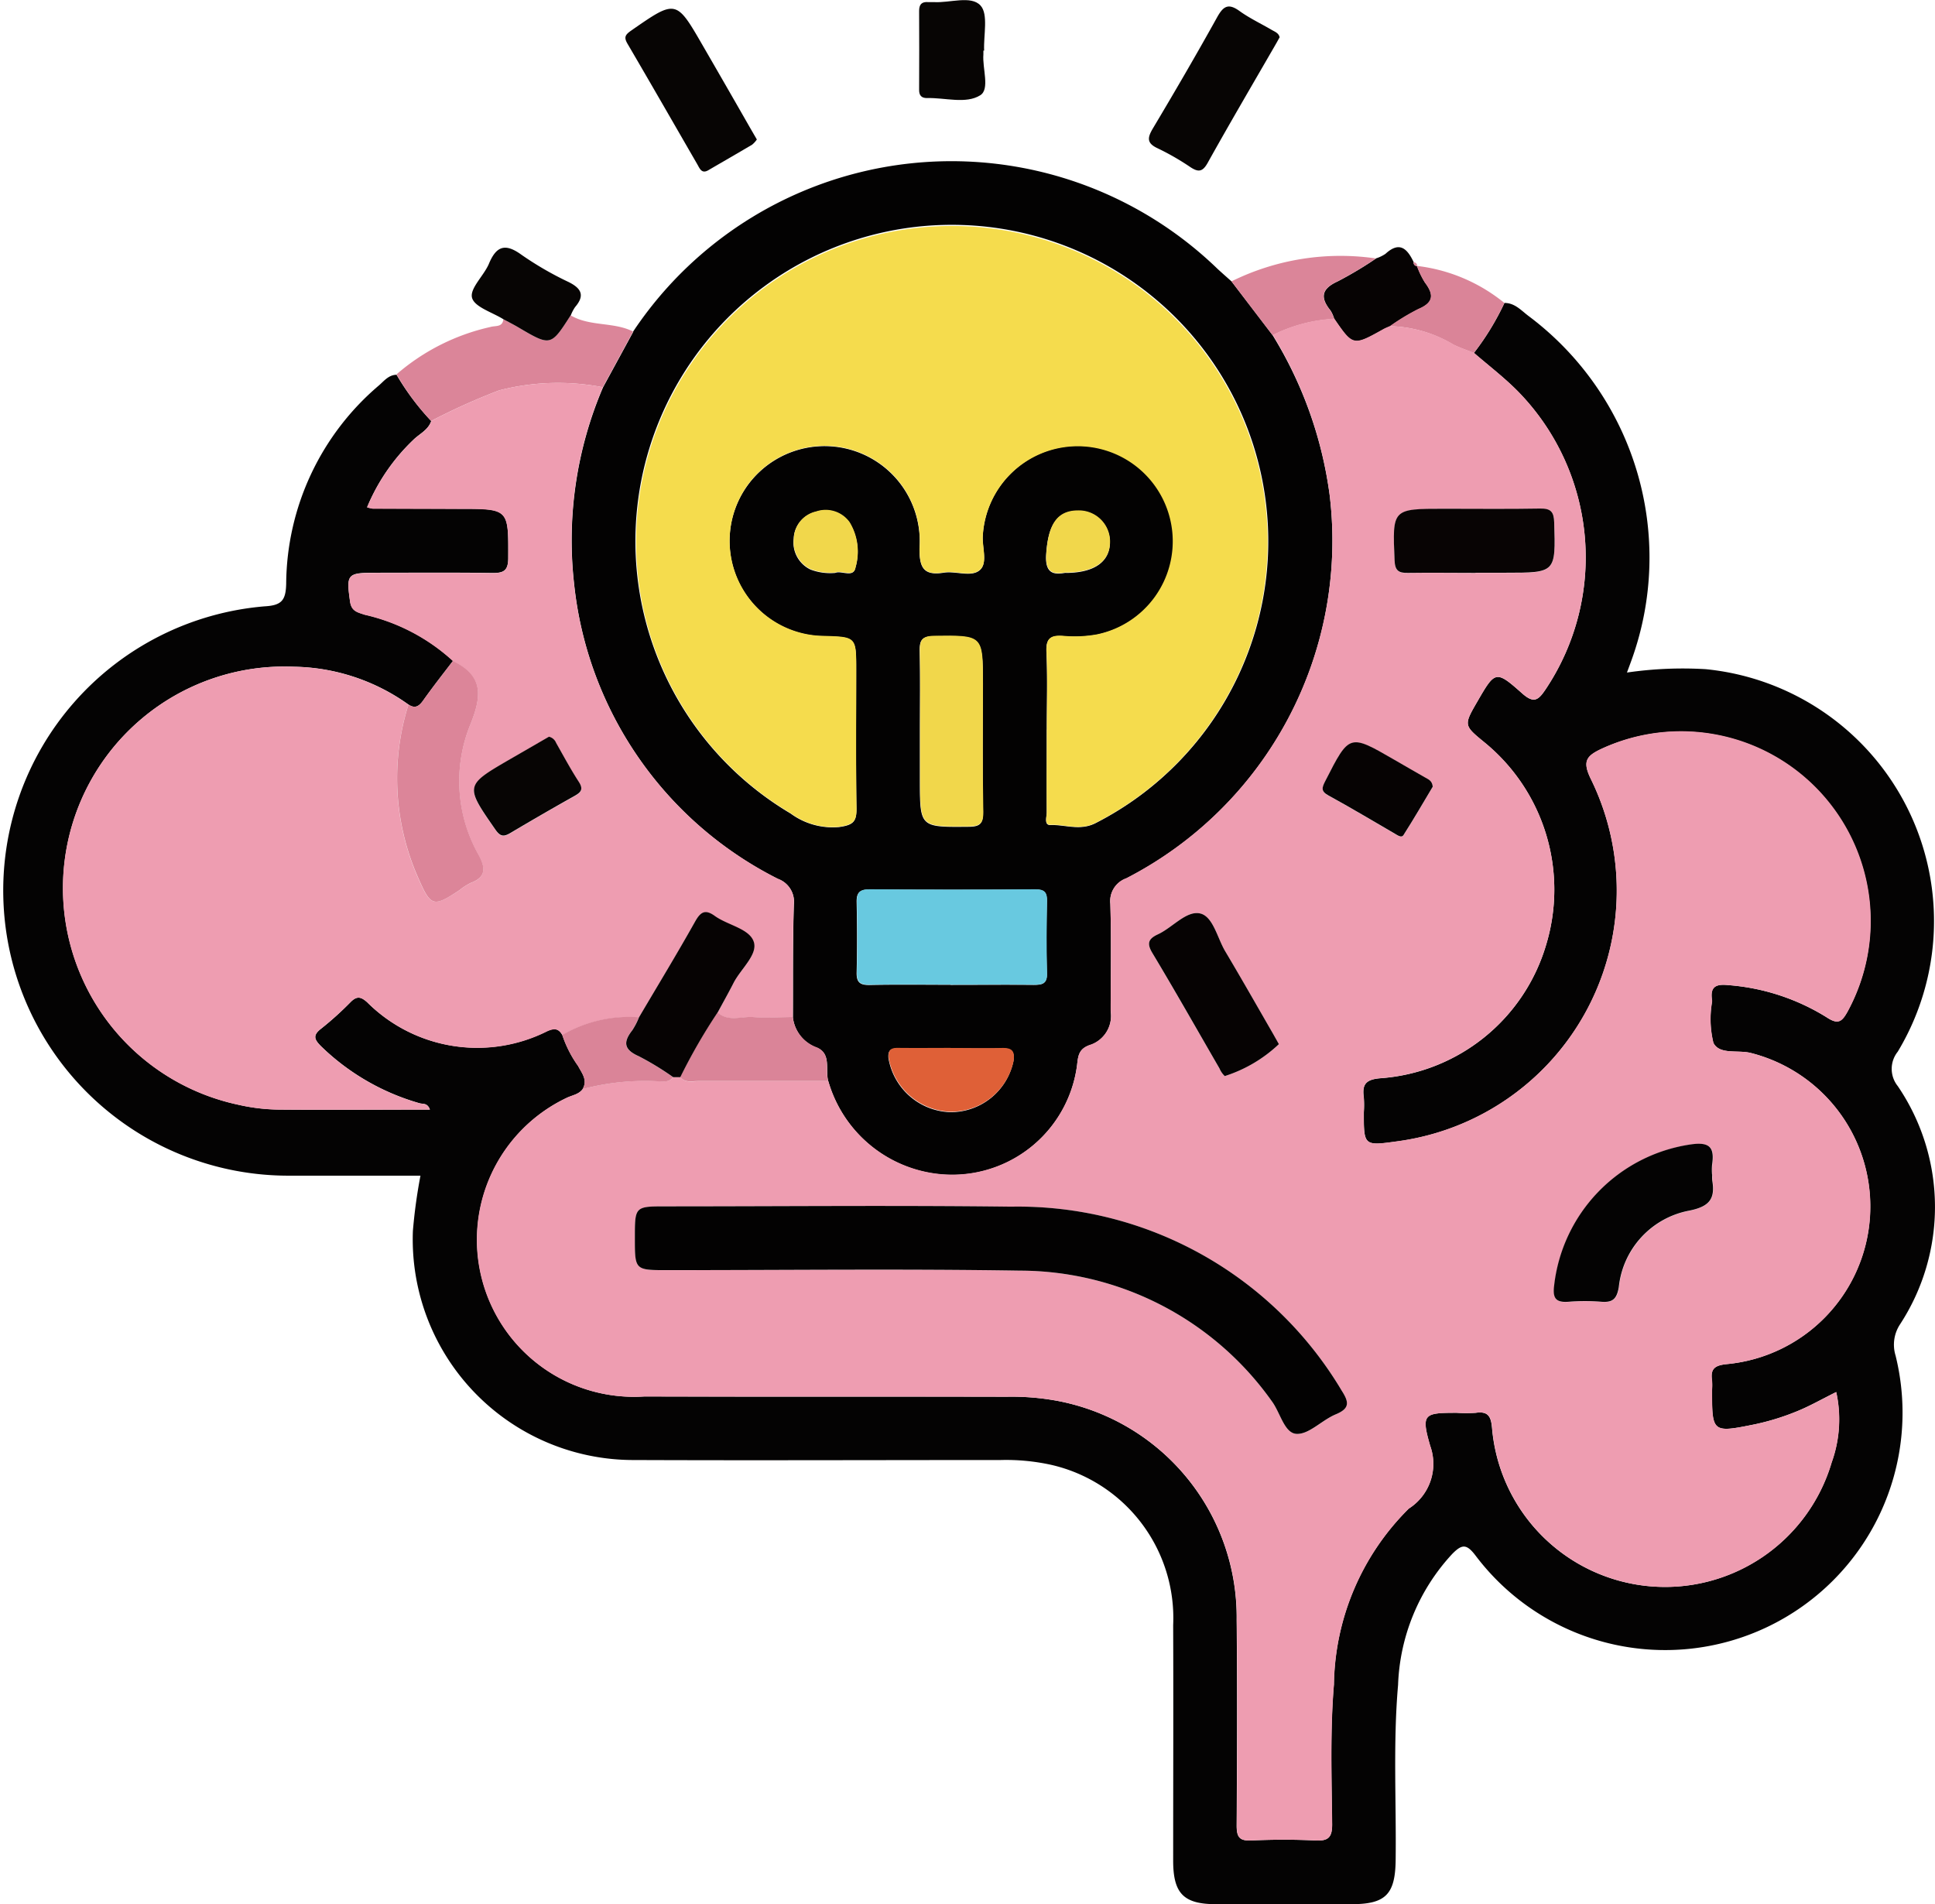 <svg id="Grupo_996347" data-name="Grupo 996347" xmlns="http://www.w3.org/2000/svg" xmlns:xlink="http://www.w3.org/1999/xlink" width="57.438" height="56.527" viewBox="0 0 57.438 56.527">
  <defs>
    <clipPath id="clip-path">
      <rect id="Rectángulo_313026" data-name="Rectángulo 313026" width="57.438" height="56.527" fill="none"/>
    </clipPath>
  </defs>
  <g id="Grupo_996346" data-name="Grupo 996346" clip-path="url(#clip-path)">
    <path id="Trazado_660628" data-name="Trazado 660628" d="M44.662,40.04c.309,0,.5.231.72.394A8.957,8.957,0,0,1,48.43,50.642c-.036.1-.076.208-.136.369a11.464,11.464,0,0,1,2.338-.1,7.515,7.515,0,0,1,5.7,11.355.815.815,0,0,0,0,1.02,6.375,6.375,0,0,1,.068,7.073,1.1,1.1,0,0,0-.132.929,7.047,7.047,0,0,1-12.459,5.947c-.272-.361-.406-.36-.7-.062A6.024,6.024,0,0,0,41.5,81.064c-.151,1.733-.05,3.471-.072,5.207-.013,1.007-.3,1.3-1.3,1.3q-2.017,0-4.035,0c-.954,0-1.267-.314-1.269-1.282,0-2.334.009-4.668,0-7A4.665,4.665,0,0,0,31.2,74.529a6.222,6.222,0,0,0-1.5-.142c-3.624,0-7.247.014-10.871,0a6.552,6.552,0,0,1-6.573-6.8,15.7,15.7,0,0,1,.225-1.641c-1.292,0-2.579,0-3.865,0a8.465,8.465,0,0,1-.765-16.9c.509-.028.633-.176.644-.673a7.793,7.793,0,0,1,2.761-5.892c.15-.132.284-.306.515-.309A7.542,7.542,0,0,0,12.8,43.545c-.089.268-.349.378-.531.558a5.88,5.88,0,0,0-1.372,2,1.03,1.03,0,0,0,.168.04q1.289,0,2.578.006c1.466,0,1.45,0,1.444,1.458,0,.395-.148.452-.487.448-1.158-.017-2.317-.007-3.475-.007-.821,0-.847.049-.735.844.042.3.215.327.437.4a5.765,5.765,0,0,1,2.621,1.371c-.3.39-.6.774-.884,1.174-.124.175-.243.255-.438.125a6,6,0,0,0-3.4-1.124,6.576,6.576,0,0,0-1.658,13,5.685,5.685,0,0,0,1.221.146c1.483.013,2.966,0,4.473,0-.074-.206-.21-.159-.307-.188a6.9,6.9,0,0,1-2.924-1.691c-.2-.2-.256-.324,0-.521A9.314,9.314,0,0,0,10.4,60.8c.186-.189.307-.177.5,0a4.621,4.621,0,0,0,5.336.857c.217-.1.342-.084.456.112a3.41,3.41,0,0,0,.469.921c.114.219.292.42.133.689-.119.161-.317.181-.48.262A4.662,4.662,0,0,0,19.128,72.5c3.586.01,7.172,0,10.758.008a7.46,7.46,0,0,1,1.448.113,6.536,6.536,0,0,1,5.374,6.51c.02,2.035.012,4.07,0,6.105,0,.337.077.461.433.444.634-.029,1.271-.031,1.9,0,.384.019.506-.086.5-.487-.015-1.381-.062-2.765.053-4.143a7.5,7.5,0,0,1,2.223-5.222,1.575,1.575,0,0,0,.636-1.858c-.279-.957-.186-.985.791-.985a3.94,3.94,0,0,0,.56,0c.381-.055.458.124.486.47a5.155,5.155,0,0,0,10.08,1,3.768,3.768,0,0,0,.134-2.086c-.426.211-.8.426-1.193.583a7.263,7.263,0,0,1-1.227.376c-1.264.256-1.266.245-1.266-1.025a1.875,1.875,0,0,0,0-.28c-.055-.362.1-.45.455-.485a4.7,4.7,0,0,0,.7-9.233c-.382-.1-.931.061-1.114-.3a2.964,2.964,0,0,1-.042-1.214.387.387,0,0,0,0-.056c-.057-.371.084-.486.465-.447a6.456,6.456,0,0,1,2.948.963c.334.218.446.12.612-.178a5.63,5.63,0,0,0-7.278-7.807c-.469.217-.606.371-.336.917A7.511,7.511,0,0,1,41.5,64.925c-1.016.142-1.016.142-1.016-.853a3.1,3.1,0,0,0,0-.448c-.059-.4.071-.536.5-.57A5.542,5.542,0,0,0,45.893,59.1,5.645,5.645,0,0,0,44.07,53.09c-.626-.512-.626-.512-.209-1.231.52-.9.542-.922,1.32-.23.354.315.484.2.7-.121a7.042,7.042,0,0,0-.83-8.849c-.4-.406-.862-.758-1.3-1.134a7.859,7.859,0,0,0,.907-1.486" transform="translate(0 -31.047)" fill="#040303"/>
    <path id="Trazado_660629" data-name="Trazado 660629" d="M77.324,26.278a11.356,11.356,0,0,1,17.349-1.859c.136.125.275.247.413.37l1.222,1.6A12.079,12.079,0,0,1,98,31.139a11.272,11.272,0,0,1-6.037,11.372.716.716,0,0,0-.474.754c.032,1.063.009,2.127.01,3.191a.909.909,0,0,1-.576.989c-.355.106-.388.3-.42.6a3.739,3.739,0,0,1-4.227,3.23,3.838,3.838,0,0,1-3.157-2.736c-.1-.341.1-.812-.335-1a1.086,1.086,0,0,1-.717-.9c.006-1.119-.007-2.239.029-3.358a.721.721,0,0,0-.472-.754,11.1,11.1,0,0,1-6.055-8.79,11.545,11.545,0,0,1,.86-5.8l.9-1.654M89.6,38.09c0,.822,0,1.643,0,2.464,0,.13-.085.38.109.373.447-.015.881.182,1.349-.06a9.393,9.393,0,1,0-9.058-.281,2.1,2.1,0,0,0,1.445.4c.426-.06.514-.17.508-.564-.022-1.363-.009-2.726-.009-4.088,0-.99,0-.985-.977-1.013a2.824,2.824,0,0,1-2.293-4.41,2.825,2.825,0,0,1,5.15,1.8c-.005.562.112.823.717.726.363-.059.827.148,1.079-.082.233-.213.056-.67.082-1.019a2.832,2.832,0,1,1,3.39,2.94,3.723,3.723,0,0,1-1,.044c-.38-.029-.522.07-.5.48.035.764.01,1.531.01,2.3m-2.857,7.572c.82,0,1.641-.007,2.461,0,.261,0,.413-.027.4-.353-.023-.707-.016-1.416,0-2.124.005-.261-.071-.357-.345-.355q-2.461.016-4.922,0c-.3,0-.387.1-.381.385.015.689.017,1.379,0,2.069-.008.295.091.387.383.381.8-.016,1.6-.006,2.4-.005m-.906-7.545v1.454c0,1.423,0,1.412,1.434,1.4.336,0,.448-.079.442-.433-.022-1.267-.009-2.535-.009-3.8,0-1.458,0-1.442-1.453-1.425-.372,0-.427.144-.42.459.017.782.006,1.566.006,2.348m.906,9.427c-.5,0-1.006,0-1.509,0-.207,0-.356.008-.329.295a1.925,1.925,0,0,0,1.826,1.6,1.9,1.9,0,0,0,1.883-1.513c.045-.321-.08-.387-.361-.38-.5.013-1.006,0-1.509,0m-3.42-14.114c.181-.08.544.158.6-.155a1.677,1.677,0,0,0-.177-1.34.876.876,0,0,0-.994-.318.848.848,0,0,0-.662.8.889.889,0,0,0,.5.913,1.646,1.646,0,0,0,.734.1m6.837,0c.881,0,1.334-.352,1.315-.95a.925.925,0,0,0-.949-.893c-.631.007-.887.43-.943,1.3-.037.58.243.6.577.539" transform="translate(-58.53 -16.436)" fill="#030202"/>
    <path id="Trazado_660630" data-name="Trazado 660630" d="M59.436,42.16l-.9,1.654a6.985,6.985,0,0,0-3.08.094,19.029,19.029,0,0,0-2.017.908,7.54,7.54,0,0,1-1.027-1.385A6.374,6.374,0,0,1,55.2,42.025c.149-.045.357.016.384-.229.142.077.288.15.428.232.977.574.976.575,1.568-.348.572.338,1.271.188,1.855.48" transform="translate(-40.642 -32.319)" fill="#db8599"/>
    <path id="Trazado_660631" data-name="Trazado 660631" d="M155.71,1.787c-.045.08-.089.161-.136.241-.67,1.161-1.349,2.317-2,3.486-.153.272-.282.272-.516.117a7.522,7.522,0,0,0-.968-.556c-.331-.154-.3-.318-.138-.591.648-1.087,1.286-2.181,1.9-3.287.18-.325.325-.444.665-.2.3.217.641.377.962.565.094.055.209.093.235.222" transform="translate(-117.729 -0.674)" fill="#070504"/>
    <path id="Trazado_660632" data-name="Trazado 660632" d="M86.536,5.051A.73.73,0,0,1,86.4,5.2c-.432.256-.868.506-1.3.758-.2.118-.257-.052-.329-.176-.689-1.192-1.374-2.387-2.07-3.575-.111-.19-.075-.264.1-.388,1.342-.932,1.339-.938,2.139.45q.7,1.209,1.392,2.42l.208.359" transform="translate(-64.073 -0.906)" fill="#070504"/>
    <path id="Trazado_660633" data-name="Trazado 660633" d="M123.383,1.5c0,.037,0,.075,0,.112-.035.42.2,1.036-.095,1.217-.427.266-1.046.066-1.583.082-.158,0-.231-.077-.23-.242q.006-1.172,0-2.345c0-.19.074-.275.263-.262.056,0,.112,0,.168,0,.478.031,1.108-.206,1.39.1.24.258.088.88.109,1.34h-.02" transform="translate(-94.192 0)" fill="#070504"/>
    <path id="Trazado_660634" data-name="Trazado 660634" d="M65.287,34.748c-.592.923-.591.923-1.568.348-.14-.082-.285-.155-.428-.232-.329-.207-.857-.362-.931-.637s.348-.652.5-1.008c.221-.532.486-.62.969-.268a9.717,9.717,0,0,0,1.4.809c.38.19.484.4.19.742a1.189,1.189,0,0,0-.128.246" transform="translate(-48.348 -25.387)" fill="#070504"/>
    <path id="Trazado_660635" data-name="Trazado 660635" d="M176.492,33.007a1.091,1.091,0,0,0,.287-.137c.423-.389.65-.146.837.246a.1.1,0,0,0,.1.117l0,0a2.66,2.66,0,0,0,.237.491c.268.354.265.593-.19.785a6.5,6.5,0,0,0-.848.513c-.067.031-.136.056-.2.092-.9.5-.9.5-1.456-.311a1.019,1.019,0,0,0-.11-.249c-.314-.386-.27-.646.21-.865a11.284,11.284,0,0,0,1.136-.678" transform="translate(-135.653 -25.335)" fill="#060303"/>
    <path id="Trazado_660636" data-name="Trazado 660636" d="M167.044,33.9a11.283,11.283,0,0,1-1.136.678c-.48.219-.524.479-.21.865a1.02,1.02,0,0,1,.11.249,4.61,4.61,0,0,0-1.825.485l-1.222-1.6a7.3,7.3,0,0,1,4.283-.681" transform="translate(-126.206 -26.225)" fill="#db8599"/>
    <path id="Trazado_660637" data-name="Trazado 660637" d="M183.7,36.938a6.539,6.539,0,0,1,.848-.513c.455-.192.458-.431.19-.785a2.662,2.662,0,0,1-.237-.491,5.038,5.038,0,0,1,2.6,1.1,7.836,7.836,0,0,1-.907,1.486c-.2-.082-.413-.152-.61-.249a3.828,3.828,0,0,0-1.887-.547" transform="translate(-142.445 -27.256)" fill="#da8498"/>
    <path id="Trazado_660638" data-name="Trazado 660638" d="M186.938,34.761a.1.1,0,0,1-.1-.117c.063.014.107.044.1.117" transform="translate(-144.876 -26.863)" fill="#da8498"/>
    <path id="Trazado_660639" data-name="Trazado 660639" d="M90.112,42.357A3.829,3.829,0,0,1,92,42.9c.2.1.406.167.61.249.433.377.891.729,1.295,1.134a7.042,7.042,0,0,1,.83,8.849c-.215.32-.345.435-.7.121-.778-.692-.8-.667-1.32.23-.417.719-.417.719.209,1.231a5.645,5.645,0,0,1,1.823,6.007,5.542,5.542,0,0,1-4.914,3.957c-.428.034-.557.175-.5.57a3.1,3.1,0,0,1,0,.448c0,.995,0,.995,1.016.853a7.51,7.51,0,0,0,5.73-10.743c-.27-.547-.133-.7.336-.917A5.63,5.63,0,0,1,103.7,62.7c-.166.3-.278.4-.612.178a6.455,6.455,0,0,0-2.948-.963c-.381-.038-.522.076-.465.447a.419.419,0,0,1,0,.056,2.965,2.965,0,0,0,.041,1.214c.183.359.732.2,1.114.3a4.7,4.7,0,0,1-.7,9.233c-.36.035-.51.124-.455.485a1.846,1.846,0,0,1,0,.28c0,1.27,0,1.281,1.266,1.025a7.256,7.256,0,0,0,1.227-.376c.4-.157.768-.372,1.193-.583a3.766,3.766,0,0,1-.134,2.086,5.155,5.155,0,0,1-10.08-1c-.028-.346-.1-.525-.486-.47a3.941,3.941,0,0,1-.56,0c-.977,0-1.07.027-.791.985a1.574,1.574,0,0,1-.636,1.858,7.5,7.5,0,0,0-2.223,5.222c-.115,1.379-.068,2.762-.053,4.143,0,.4-.117.506-.5.487-.633-.031-1.271-.029-1.9,0-.356.016-.435-.107-.433-.444.015-2.035.023-4.071,0-6.105a6.536,6.536,0,0,0-5.374-6.51,7.459,7.459,0,0,0-1.448-.113c-3.586-.009-7.172,0-10.758-.008a4.662,4.662,0,0,1-2.313-8.864c.163-.081.361-.1.48-.262a7.229,7.229,0,0,1,2.287-.23c.145.007.3.02.4-.125h.212c.137.181.335.124.513.124,1.293,0,2.586,0,3.878,0a3.838,3.838,0,0,0,3.157,2.736,3.738,3.738,0,0,0,4.227-3.229c.031-.3.065-.49.42-.6a.909.909,0,0,0,.576-.989c0-1.064.022-2.128-.01-3.191a.716.716,0,0,1,.474-.754,11.272,11.272,0,0,0,6.037-11.372,12.079,12.079,0,0,0-1.688-4.754,4.614,4.614,0,0,1,1.825-.485c.559.812.559.812,1.456.311.064-.036.133-.062.2-.092M67.7,69.421c0,.957,0,.957.96.957,3.491,0,6.983-.041,10.473.015a9.185,9.185,0,0,1,7.469,3.87c.255.336.372.952.732.975.375.025.765-.408,1.174-.581s.39-.366.174-.7a11.182,11.182,0,0,0-9.806-5.463c-3.416-.042-6.833-.009-10.25-.009-.927,0-.927,0-.927.937m31.981-1.88a1.842,1.842,0,0,1,0-.28c.081-.53-.065-.7-.656-.61a4.776,4.776,0,0,0-4.033,4.2c-.048.39.077.5.441.466a5.931,5.931,0,0,1,.952,0c.336.027.466-.067.528-.433a2.584,2.584,0,0,1,2.1-2.272c.6-.125.766-.362.672-.9a1.022,1.022,0,0,1,0-.168M86.815,63.669c-.052-.093-.106-.191-.162-.288-.476-.823-.945-1.649-1.43-2.466-.236-.4-.36-1.035-.744-1.124-.41-.1-.822.418-1.257.62-.276.128-.336.263-.165.549.679,1.136,1.331,2.286,1.995,3.431a.687.687,0,0,0,.156.227,4.177,4.177,0,0,0,1.607-.948m5.838-13.99h.894c1.495,0,1.485,0,1.441-1.493-.009-.315-.1-.418-.416-.412-.95.018-1.9.006-2.849.006-1.547,0-1.538,0-1.473,1.529.013.3.111.381.392.375.67-.015,1.341,0,2.011,0m-1.271,6.348c-.014-.179-.129-.217-.223-.272-.3-.177-.612-.351-.916-.527-1.339-.776-1.334-.774-2.048.625-.1.2-.144.3.092.434.667.365,1.32.756,1.977,1.138.081.047.193.127.248.042.307-.484.595-.98.871-1.44" transform="translate(-48.853 -32.674)" fill="#ee9db1"/>
    <path id="Trazado_660640" data-name="Trazado 660640" d="M19.347,51.746a19.089,19.089,0,0,1,2.016-.908,6.985,6.985,0,0,1,3.08-.094,11.545,11.545,0,0,0-.86,5.8,11.1,11.1,0,0,0,6.055,8.79.721.721,0,0,1,.473.754c-.037,1.118-.023,2.239-.03,3.358-.389,0-.781.028-1.168,0-.355-.029-.742.15-1.063-.138.158-.293.32-.584.473-.88.211-.409.71-.828.6-1.2-.12-.4-.772-.5-1.161-.781-.289-.208-.425-.12-.589.174-.535.955-1.1,1.89-1.66,2.833a3.925,3.925,0,0,0-2.271.523c-.114-.2-.239-.209-.456-.111A4.621,4.621,0,0,1,17.449,69c-.2-.174-.317-.186-.5,0a9.38,9.38,0,0,1-.875.785c-.251.2-.194.325,0,.521A6.9,6.9,0,0,0,19,72c.1.029.233-.017.307.188-1.507,0-2.99.008-4.473,0a5.669,5.669,0,0,1-1.221-.146,6.576,6.576,0,0,1,1.658-13,6,6,0,0,1,3.4,1.125,7.282,7.282,0,0,0,.274,5.111c.386.884.451.915,1.237.4a1.774,1.774,0,0,1,.327-.212c.455-.171.461-.434.249-.826a4.451,4.451,0,0,1-.25-3.882c.353-.873.376-1.448-.515-1.884A5.766,5.766,0,0,0,17.374,57.5c-.222-.075-.4-.106-.437-.4-.112-.795-.086-.844.735-.844,1.158,0,2.317-.01,3.475.007.339,0,.486-.053.487-.448.005-1.458.022-1.457-1.444-1.458q-1.289,0-2.578-.006a1.067,1.067,0,0,1-.168-.04,5.88,5.88,0,0,1,1.372-2c.182-.18.441-.29.531-.558m3.5,9.372-1.149.664c-1.359.786-1.353.782-.441,2.1.143.206.249.211.446.093q.935-.559,1.886-1.09c.19-.106.293-.191.142-.423-.243-.374-.454-.77-.675-1.158a.3.3,0,0,0-.21-.183" transform="translate(-6.548 -39.249)" fill="#ee9db1"/>
    <path id="Trazado_660641" data-name="Trazado 660641" d="M54.154,87.356c.891.436.867,1.012.515,1.885a4.451,4.451,0,0,0,.25,3.882c.212.392.206.656-.249.826a1.786,1.786,0,0,0-.327.212c-.785.52-.851.489-1.237-.4a7.282,7.282,0,0,1-.274-5.111c.2.13.313.051.438-.125.283-.4.588-.783.884-1.174" transform="translate(-40.706 -67.736)" fill="#dc8599"/>
    <path id="Trazado_660642" data-name="Trazado 660642" d="M74.328,134.976a3.924,3.924,0,0,1,2.271-.523,2.12,2.12,0,0,1-.2.387c-.273.347-.254.574.19.769a8.562,8.562,0,0,1,1.023.622c-.1.145-.255.132-.4.125a7.223,7.223,0,0,0-2.287.23c.159-.269-.019-.47-.133-.689a3.41,3.41,0,0,1-.469-.921" transform="translate(-57.634 -104.256)" fill="#da8498"/>
    <path id="Trazado_660643" data-name="Trazado 660643" d="M96.266,44.688c0-.765.025-1.532-.01-2.3-.019-.411.124-.509.5-.48a3.722,3.722,0,0,0,1-.044,2.821,2.821,0,1,0-3.389-2.94c-.026.349.151.806-.082,1.019-.252.23-.716.023-1.079.082-.605.1-.723-.163-.717-.726a2.825,2.825,0,0,0-5.15-1.8,2.823,2.823,0,0,0,2.293,4.41c.977.028.977.023.977,1.013,0,1.363-.013,2.726.008,4.089.006.394-.082.5-.508.564a2.1,2.1,0,0,1-1.445-.4,9.373,9.373,0,1,1,9.058.281c-.469.242-.9.045-1.349.06-.193.007-.107-.243-.108-.373-.01-.822,0-1.643,0-2.464" transform="translate(-65.192 -23.034)" fill="#f5dc4d"/>
    <path id="Trazado_660644" data-name="Trazado 660644" d="M116.015,120.361c-.8,0-1.6-.011-2.4.006-.292.006-.391-.086-.383-.381.018-.689.016-1.379,0-2.068-.006-.287.085-.387.381-.385q2.461.018,4.921,0c.274,0,.35.093.345.355-.014.708-.021,1.417,0,2.124.011.326-.142.357-.4.353-.82-.011-1.64,0-2.461,0" transform="translate(-87.797 -91.136)" fill="#68c9e0"/>
    <path id="Trazado_660645" data-name="Trazado 660645" d="M121.585,86.828c0-.783.011-1.566-.006-2.348-.007-.315.048-.455.42-.46,1.453-.017,1.453-.033,1.453,1.425,0,1.268-.014,2.535.009,3.8.006.354-.106.429-.441.433-1.435.014-1.435.025-1.435-1.4V86.828" transform="translate(-94.273 -65.147)" fill="#f1d74b"/>
    <path id="Trazado_660646" data-name="Trazado 660646" d="M91.02,133.81c.321.288.708.11,1.063.138.387.031.778,0,1.168,0a1.087,1.087,0,0,0,.717.9c.437.191.233.662.334,1-1.293,0-2.586,0-3.879,0-.177,0-.376.057-.512-.124a16.973,16.973,0,0,1,1.108-1.922" transform="translate(-69.718 -103.757)" fill="#da8498"/>
    <path id="Trazado_660647" data-name="Trazado 660647" d="M119.284,138.492c.5,0,1.006.01,1.509,0,.281-.007.406.059.361.38a1.9,1.9,0,0,1-1.883,1.513,1.926,1.926,0,0,1-1.826-1.6c-.027-.287.122-.3.329-.295.5.005,1.006,0,1.509,0" transform="translate(-91.065 -107.384)" fill="#df6037"/>
    <path id="Trazado_660648" data-name="Trazado 660648" d="M106.136,69.266a1.649,1.649,0,0,1-.734-.1.889.889,0,0,1-.5-.913.848.848,0,0,1,.662-.8.875.875,0,0,1,.993.318,1.677,1.677,0,0,1,.177,1.34c-.053.313-.417.075-.6.155" transform="translate(-81.337 -52.272)" fill="#f1d74b"/>
    <path id="Trazado_660649" data-name="Trazado 660649" d="M138.851,69.286c-.334.06-.614.041-.577-.539.056-.875.312-1.3.943-1.3a.925.925,0,0,1,.949.893c.018.6-.435.947-1.315.95" transform="translate(-107.216 -52.296)" fill="#f1d74b"/>
    <path id="Trazado_660650" data-name="Trazado 660650" d="M83.907,160.335c0-.937,0-.937.927-.937,3.417,0,6.834-.033,10.25.009a11.182,11.182,0,0,1,9.806,5.463c.216.337.244.526-.174.7s-.8.605-1.174.581c-.36-.024-.478-.64-.732-.975a9.185,9.185,0,0,0-7.469-3.87c-3.49-.056-6.982-.014-10.474-.015-.96,0-.96,0-.96-.957" transform="translate(-65.062 -123.588)" fill="#030202"/>
    <path id="Trazado_660651" data-name="Trazado 660651" d="M210.083,152.094a1,1,0,0,0,0,.168c.093.54-.07.777-.673.9a2.584,2.584,0,0,0-2.1,2.273c-.062.365-.192.46-.528.433a5.91,5.91,0,0,0-.952,0c-.365.029-.489-.077-.441-.466a4.776,4.776,0,0,1,4.033-4.2c.59-.091.737.08.656.61a1.869,1.869,0,0,0,0,.28" transform="translate(-159.258 -117.227)" fill="#040303"/>
    <path id="Trazado_660652" data-name="Trazado 660652" d="M155.72,124.576a4.175,4.175,0,0,1-1.607.948.686.686,0,0,1-.156-.227c-.663-1.145-1.316-2.3-1.995-3.431-.171-.287-.111-.42.165-.549.435-.2.847-.715,1.257-.62.384.089.508.727.744,1.124.486.817.955,1.643,1.43,2.466.056.1.11.195.162.288" transform="translate(-117.758 -93.581)" fill="#060303"/>
    <path id="Trazado_660653" data-name="Trazado 660653" d="M85.481,123.537a16.973,16.973,0,0,0-1.108,1.922h-.212a8.532,8.532,0,0,0-1.023-.623c-.444-.195-.464-.421-.19-.769a2.133,2.133,0,0,0,.2-.387c.556-.943,1.125-1.878,1.66-2.833.164-.293.3-.382.589-.174.388.28,1.041.377,1.161.781.111.373-.387.792-.6,1.2-.153.3-.315.587-.473.88" transform="translate(-64.179 -93.484)" fill="#060303"/>
    <path id="Trazado_660654" data-name="Trazado 660654" d="M186.646,69.136c-.67,0-1.341-.01-2.011,0-.281.006-.38-.075-.392-.375-.065-1.53-.074-1.529,1.473-1.529.95,0,1.9.011,2.849-.006.318-.006.407.1.416.412.044,1.494.054,1.493-1.441,1.493h-.894" transform="translate(-142.847 -52.13)" fill="#080404"/>
    <path id="Trazado_660655" data-name="Trazado 660655" d="M178.077,99.426c-.276.461-.563.957-.871,1.44-.054.085-.167.005-.247-.042-.657-.382-1.31-.773-1.977-1.138-.236-.129-.193-.236-.092-.434.714-1.4.709-1.4,2.048-.625.3.177.612.35.916.527.094.055.208.093.223.272" transform="translate(-135.548 -76.073)" fill="#060303"/>
    <path id="Trazado_660656" data-name="Trazado 660656" d="M64.872,97.374a.3.3,0,0,1,.21.183c.221.389.432.784.675,1.158.15.232.048.316-.142.423q-.95.533-1.886,1.09c-.2.118-.3.114-.446-.093-.912-1.315-.918-1.311.441-2.1l1.149-.664" transform="translate(-48.574 -75.504)" fill="#070504"/>
  </g>
</svg>
